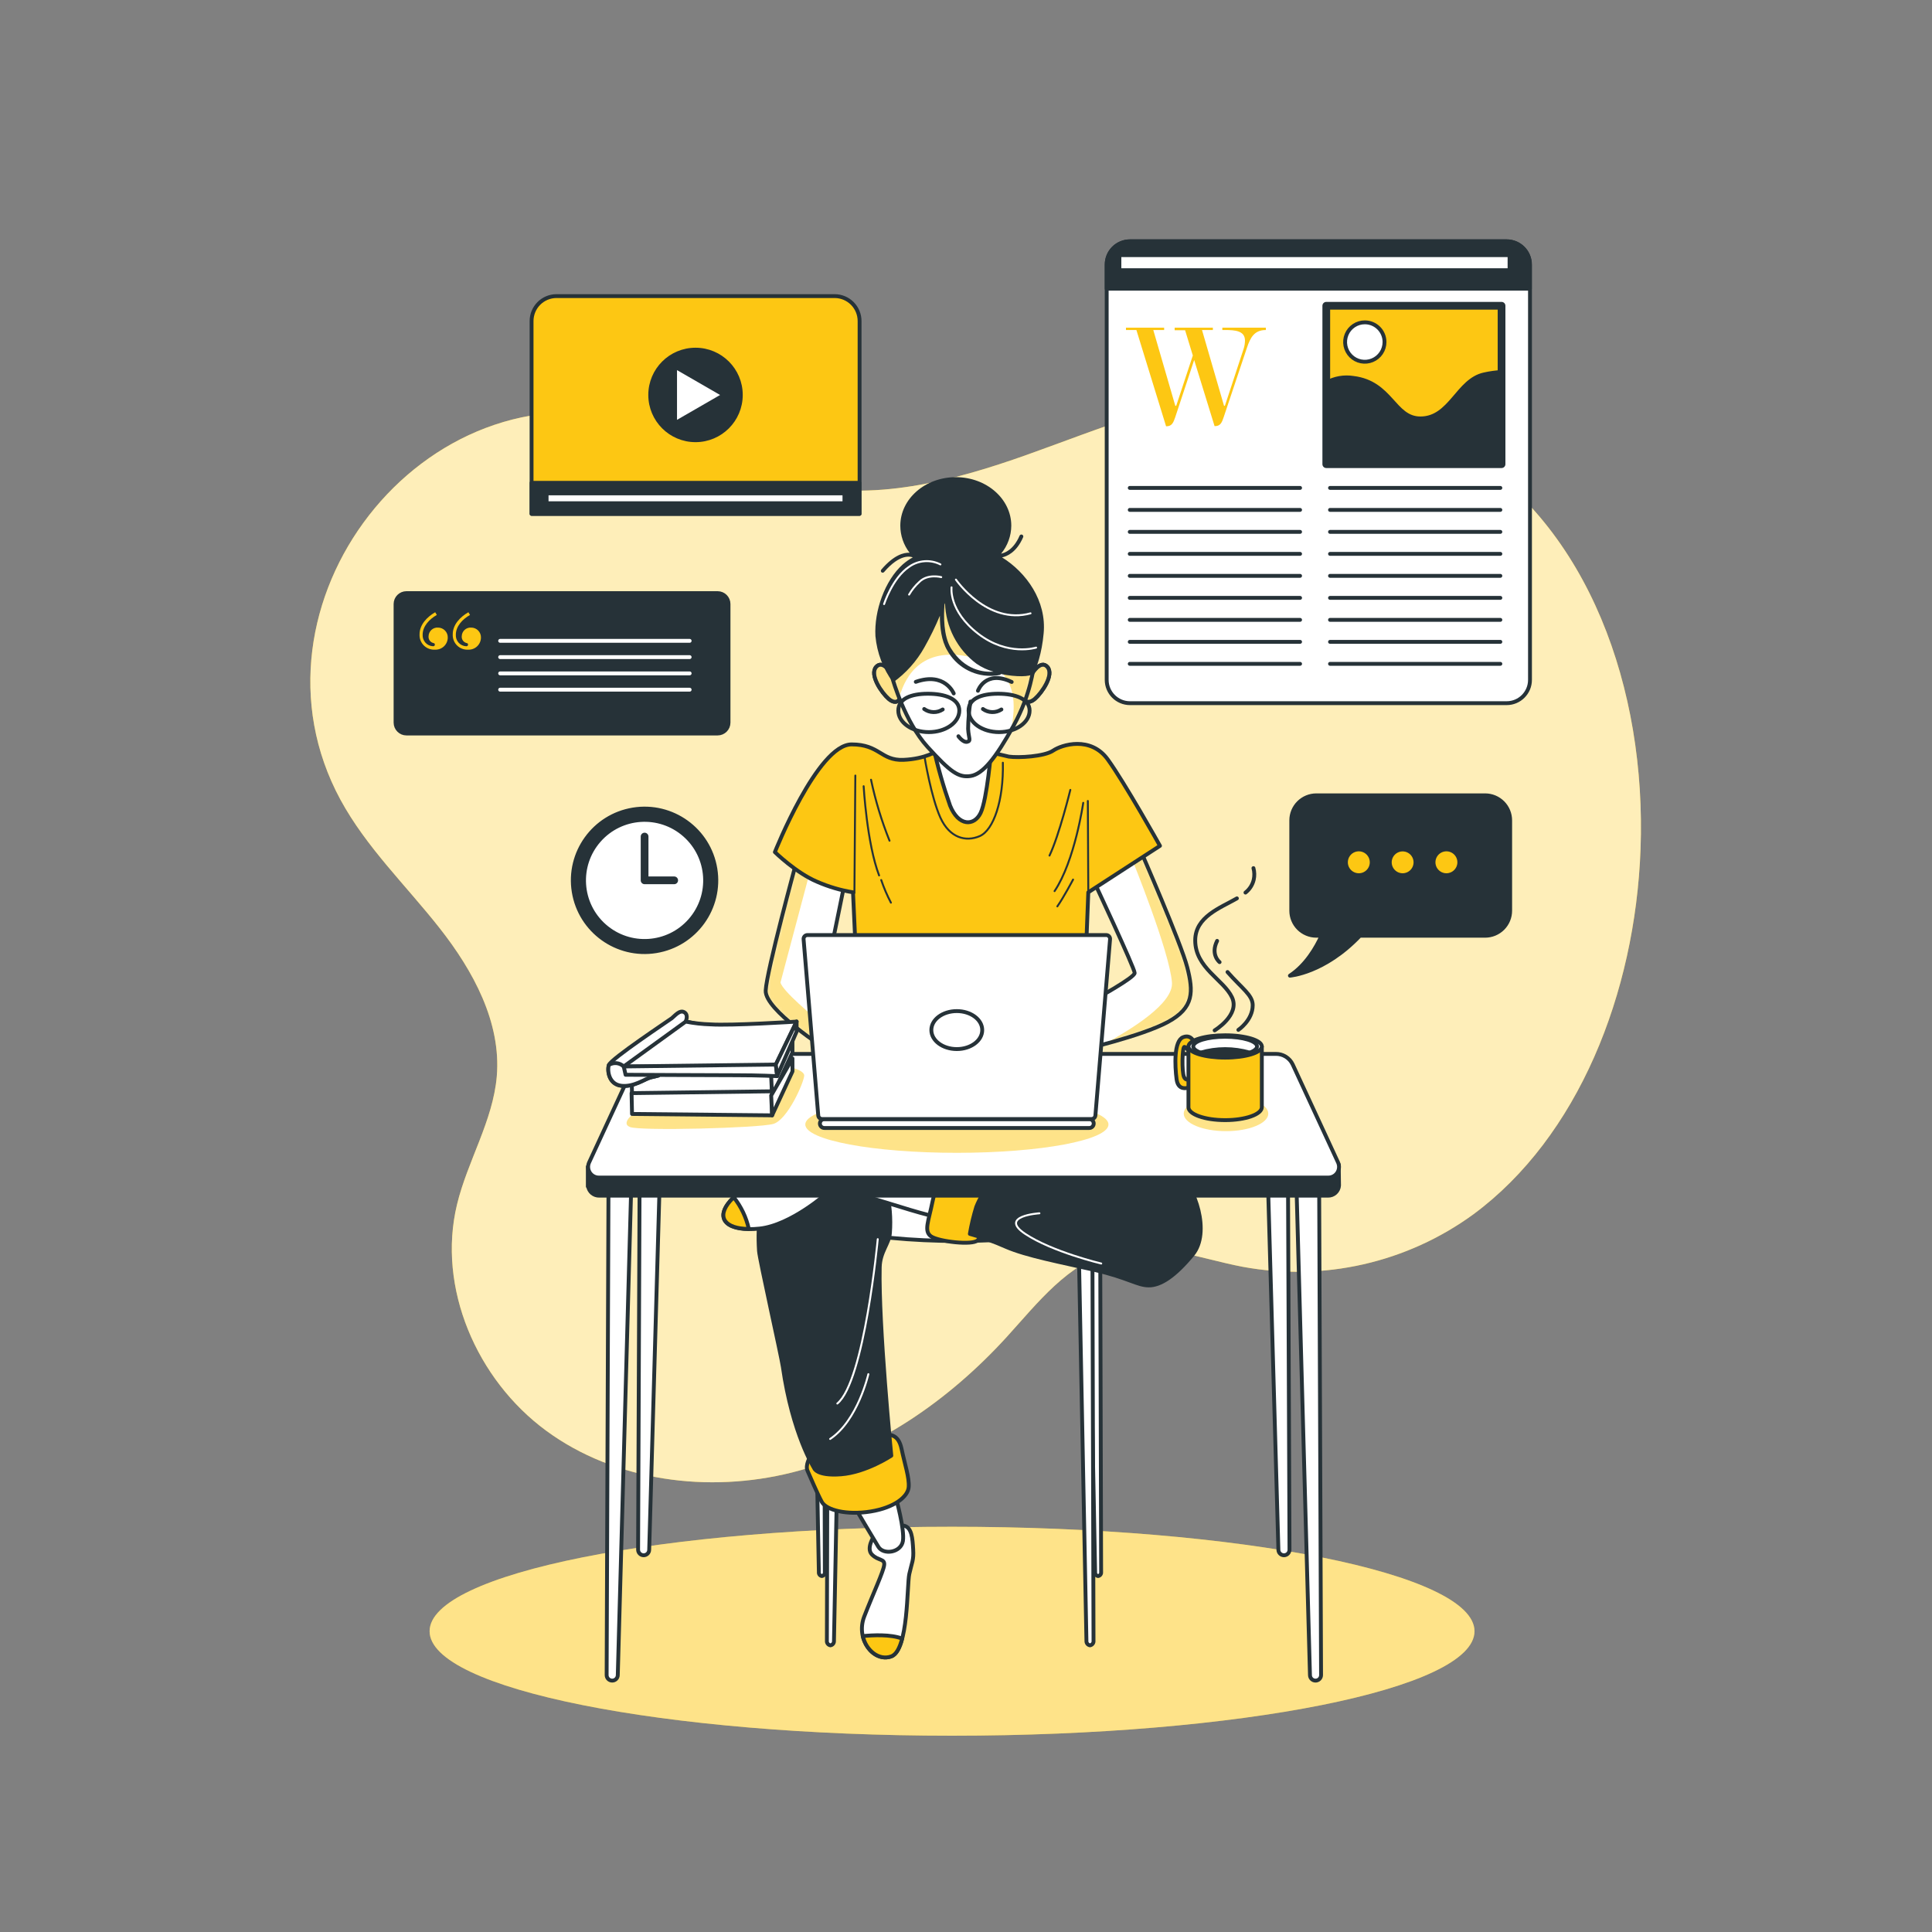 <svg width="500" height="500" viewBox="0 0 500 500" fill="none" xmlns="http://www.w3.org/2000/svg">
<rect x="0" y="0" width="500" height="500" fill="#808080" stroke="none"/>
<path d="M424.57 219.77C426.1 178.35 411.22 136.43 378.42 116.48C362.23 106.63 343.3 100.86 324.36 101.71C304.04 102.62 284.91 110.89 265.75 117.71C246.59 124.53 225.84 129.98 206.09 125.14C191.8 121.64 179.23 112.99 165.09 109.05C109.38 93.54 60.87 156.75 88.13 207C94.82 219.32 105.13 229.2 113.8 240.23C122.47 251.26 129.74 264.58 128.57 278.55C127.57 290.12 121.01 300.42 118.28 311.7C113.06 333.31 123.42 357.08 141.33 370.25C159.24 383.42 183.4 386.49 205 381.07C226.6 375.65 245.6 362.39 260.57 345.97C268.57 337.17 276.41 326.89 287.92 323.9C298.97 321.04 310.36 325.7 321.57 327.84C331.934 329.757 342.58 329.54 352.857 327.201C363.134 324.863 372.826 320.452 381.34 314.24C408.39 294.23 423.19 257.2 424.57 219.77Z" fill="#FDC713"/>
<path opacity="0.7" d="M424.57 219.77C426.1 178.35 411.22 136.43 378.42 116.48C362.23 106.63 343.3 100.86 324.36 101.71C304.04 102.62 284.91 110.89 265.75 117.71C246.59 124.53 225.84 129.98 206.09 125.14C191.8 121.64 179.23 112.99 165.09 109.05C109.38 93.54 60.87 156.75 88.13 207C94.82 219.32 105.13 229.2 113.8 240.23C122.47 251.26 129.74 264.58 128.57 278.55C127.57 290.12 121.01 300.42 118.28 311.7C113.06 333.31 123.42 357.08 141.33 370.25C159.24 383.42 183.4 386.49 205 381.07C226.6 375.65 245.6 362.39 260.57 345.97C268.57 337.17 276.41 326.89 287.92 323.9C298.97 321.04 310.36 325.7 321.57 327.84C331.934 329.757 342.58 329.54 352.857 327.201C363.134 324.863 372.826 320.452 381.34 314.24C408.39 294.23 423.19 257.2 424.57 219.77Z" fill="white"/>
<path d="M246.39 449.2C321.064 449.2 381.6 437.094 381.6 422.16C381.6 407.226 321.064 395.12 246.39 395.12C171.716 395.12 111.18 407.226 111.18 422.16C111.18 437.094 171.716 449.2 246.39 449.2Z" fill="#FDC713"/>
<path opacity="0.5" d="M246.39 449.2C321.064 449.2 381.6 437.094 381.6 422.16C381.6 407.226 321.064 395.12 246.39 395.12C171.716 395.12 111.18 407.226 111.18 422.16C111.18 437.094 171.716 449.2 246.39 449.2Z" fill="white"/>
<path d="M389.93 62.45H292.44C289.11 62.45 286.41 65.15 286.41 68.48V175.95C286.41 179.28 289.11 181.98 292.44 181.98H389.93C393.26 181.98 395.96 179.28 395.96 175.95V68.48C395.96 65.15 393.26 62.45 389.93 62.45Z" fill="white" stroke="#263238" stroke-linecap="round" stroke-linejoin="round"/>
<path d="M292.44 62.45H389.92C391.511 62.45 393.037 63.082 394.163 64.207C395.288 65.333 395.92 66.859 395.92 68.45V74.71H286.41V68.48C286.406 67.687 286.559 66.901 286.861 66.168C287.163 65.434 287.607 64.768 288.167 64.207C288.728 63.647 289.394 63.203 290.128 62.901C290.861 62.599 291.647 62.446 292.44 62.45Z" fill="#263238" stroke="#263238" stroke-linecap="round" stroke-linejoin="round"/>
<path d="M292.38 126.27H336.46" stroke="#263238" stroke-linecap="round" stroke-linejoin="round"/>
<path d="M292.38 131.96H336.46" stroke="#263238" stroke-linecap="round" stroke-linejoin="round"/>
<path d="M292.38 137.65H336.46" stroke="#263238" stroke-linecap="round" stroke-linejoin="round"/>
<path d="M292.38 143.34H336.46" stroke="#263238" stroke-linecap="round" stroke-linejoin="round"/>
<path d="M292.38 149.03H336.46" stroke="#263238" stroke-linecap="round" stroke-linejoin="round"/>
<path d="M292.38 154.73H336.46" stroke="#263238" stroke-linecap="round" stroke-linejoin="round"/>
<path d="M292.38 160.42H336.46" stroke="#263238" stroke-linecap="round" stroke-linejoin="round"/>
<path d="M292.38 166.11H336.46" stroke="#263238" stroke-linecap="round" stroke-linejoin="round"/>
<path d="M292.38 171.8H336.46" stroke="#263238" stroke-linecap="round" stroke-linejoin="round"/>
<path d="M344.21 126.27H388.29" stroke="#263238" stroke-linecap="round" stroke-linejoin="round"/>
<path d="M344.21 131.96H388.29" stroke="#263238" stroke-linecap="round" stroke-linejoin="round"/>
<path d="M344.21 137.65H388.29" stroke="#263238" stroke-linecap="round" stroke-linejoin="round"/>
<path d="M344.21 143.34H388.29" stroke="#263238" stroke-linecap="round" stroke-linejoin="round"/>
<path d="M344.21 149.03H388.29" stroke="#263238" stroke-linecap="round" stroke-linejoin="round"/>
<path d="M344.21 154.73H388.29" stroke="#263238" stroke-linecap="round" stroke-linejoin="round"/>
<path d="M344.21 160.42H388.29" stroke="#263238" stroke-linecap="round" stroke-linejoin="round"/>
<path d="M344.21 166.11H388.29" stroke="#263238" stroke-linecap="round" stroke-linejoin="round"/>
<path d="M344.21 171.8H388.29" stroke="#263238" stroke-linecap="round" stroke-linejoin="round"/>
<path d="M321.86 90.24C322.077 89.564 322.192 88.86 322.2 88.15C322.2 85.56 319.57 85.41 316.99 85.41H316.34V84.8H327.6V85.41C324.67 85.41 323.6 87.28 322.69 90.05L316.69 107.96C316.24 109.29 315.86 110.28 314.45 110.28H314.33L309.05 93.17L304.14 108C303.68 109.33 303.3 110.32 301.89 110.32H301.78L294.1 85.41H291.4V84.8H301.28V85.41H298.47L304.17 105.03H304.4L308.7 92L306.7 85.46H304V84.8H313.89V85.41H311.08L316.78 105.03H317L321.86 90.24Z" fill="#FDC713"/>
<path d="M388.6 79.13H343.24V120.13H388.6V79.13Z" fill="#FDC713" stroke="#263238" stroke-width="2" stroke-linecap="round" stroke-linejoin="round"/>
<path d="M388.6 96.27C387.079 96.357 385.567 96.567 384.08 96.9C377.19 98.4 375.39 108.29 367.6 108.29C360.7 108.29 360.11 99 350.22 97.8C347.814 97.421 345.35 97.858 343.22 99.04V120.13H388.6V96.27Z" fill="#263238" stroke="#263238" stroke-linecap="round" stroke-linejoin="round"/>
<path d="M358.31 88.51C358.312 89.52 358.014 90.507 357.455 91.347C356.895 92.187 356.099 92.843 355.166 93.23C354.234 93.617 353.208 93.719 352.217 93.522C351.227 93.326 350.318 92.84 349.604 92.126C348.89 91.412 348.404 90.503 348.207 89.513C348.011 88.522 348.113 87.496 348.5 86.564C348.887 85.631 349.543 84.835 350.383 84.275C351.223 83.716 352.21 83.418 353.22 83.42C354.57 83.42 355.865 83.956 356.819 84.911C357.774 85.865 358.31 87.16 358.31 88.51Z" fill="white" stroke="#263238" stroke-linecap="round" stroke-linejoin="round"/>
<path d="M390.67 66.04H289.7V69.93H390.67V66.04Z" fill="white" stroke="#263238" stroke-linecap="round" stroke-linejoin="round"/>
<path d="M384.37 205.83H340.66C338.941 205.83 337.293 206.513 336.078 207.728C334.863 208.943 334.18 210.591 334.18 212.31V235.69C334.18 237.409 334.863 239.057 336.078 240.272C337.293 241.487 338.941 242.17 340.66 242.17H342C340.64 245.17 338 249.77 333.83 252.5C333.83 252.5 342.7 251.88 351.94 242.17H384.35C386.069 242.17 387.717 241.487 388.932 240.272C390.147 239.057 390.83 237.409 390.83 235.69V212.31C390.83 210.595 390.15 208.95 388.939 207.735C387.728 206.52 386.085 205.835 384.37 205.83Z" fill="#263238" stroke="#263238" stroke-linecap="round" stroke-linejoin="round"/>
<path d="M355 223.17C355.002 222.509 354.807 221.861 354.441 221.311C354.075 220.76 353.553 220.33 352.943 220.076C352.332 219.822 351.66 219.755 351.011 219.884C350.362 220.012 349.766 220.331 349.298 220.798C348.831 221.266 348.512 221.862 348.384 222.511C348.255 223.16 348.322 223.832 348.576 224.443C348.83 225.054 349.26 225.575 349.811 225.941C350.361 226.308 351.009 226.502 351.67 226.5C352.552 226.497 353.398 226.146 354.022 225.522C354.646 224.898 354.997 224.052 355 223.17Z" fill="#FDC713" stroke="#263238" stroke-linecap="round" stroke-linejoin="round"/>
<path d="M366.33 223.17C366.33 222.511 366.135 221.868 365.769 221.32C365.403 220.772 364.883 220.346 364.274 220.094C363.666 219.842 362.996 219.776 362.35 219.904C361.704 220.033 361.111 220.35 360.645 220.815C360.18 221.281 359.862 221.874 359.734 222.52C359.605 223.166 359.671 223.836 359.923 224.444C360.175 225.053 360.602 225.573 361.15 225.939C361.698 226.305 362.341 226.5 363 226.5C363.882 226.497 364.728 226.146 365.352 225.522C365.976 224.898 366.327 224.052 366.33 223.17Z" fill="#FDC713" stroke="#263238" stroke-linecap="round" stroke-linejoin="round"/>
<path d="M377.67 223.17C377.672 222.509 377.478 221.862 377.112 221.312C376.746 220.761 376.225 220.332 375.615 220.077C375.005 219.823 374.333 219.755 373.685 219.883C373.036 220.011 372.44 220.328 371.972 220.795C371.504 221.261 371.185 221.857 371.055 222.505C370.925 223.153 370.991 223.825 371.243 224.436C371.496 225.047 371.924 225.569 372.473 225.936C373.023 226.304 373.669 226.5 374.33 226.5C375.213 226.497 376.06 226.146 376.685 225.522C377.311 224.899 377.665 224.053 377.67 223.17Z" fill="#FDC713" stroke="#263238" stroke-linecap="round" stroke-linejoin="round"/>
<path d="M144 76.63H216C217.713 76.63 219.356 77.311 220.568 78.522C221.779 79.734 222.46 81.377 222.46 83.09V133H137.57V83.09C137.57 81.382 138.246 79.743 139.451 78.533C140.656 77.322 142.292 76.638 144 76.63Z" fill="#FDC713" stroke="#263238" stroke-linecap="round" stroke-linejoin="round"/>
<path d="M222.42 124.95H137.57V132.97H222.42V124.95Z" fill="#263238" stroke="#263238" stroke-linecap="round" stroke-linejoin="round"/>
<path d="M218.54 127.69H141.46V130.23H218.54V127.69Z" fill="white" stroke="#263238" stroke-linecap="round" stroke-linejoin="round"/>
<path d="M180 113.93C186.473 113.93 191.72 108.683 191.72 102.21C191.72 95.737 186.473 90.49 180 90.49C173.527 90.49 168.28 95.737 168.28 102.21C168.28 108.683 173.527 113.93 180 113.93Z" fill="#263238" stroke="#263238" stroke-linecap="round" stroke-linejoin="round"/>
<path d="M174.71 94.92L187.36 102.22L174.71 109.52V94.92Z" fill="white" stroke="#263238" stroke-linecap="round" stroke-linejoin="round"/>
<path d="M185.72 153.5H105.19C103.633 153.5 102.37 154.763 102.37 156.32V187.01C102.37 188.567 103.633 189.83 105.19 189.83H185.72C187.277 189.83 188.54 188.567 188.54 187.01V156.32C188.54 154.763 187.277 153.5 185.72 153.5Z" fill="#263238" stroke="#263238" stroke-linecap="round" stroke-linejoin="round"/>
<path d="M112.63 158.45L113.05 159.15C111.15 160.21 109.38 162.07 109.38 164.25C109.356 164.624 109.406 165 109.529 165.355C109.652 165.709 109.844 166.036 110.094 166.315C110.345 166.595 110.649 166.821 110.988 166.982C111.327 167.142 111.695 167.233 112.07 167.25C112.35 167.25 112.54 167.11 112.54 166.83C112.54 166.55 112.4 166.46 112.12 166.41C111.742 166.308 111.413 166.075 111.192 165.752C110.97 165.43 110.87 165.039 110.91 164.65C110.917 164.339 110.988 164.034 111.117 163.751C111.246 163.469 111.431 163.216 111.661 163.007C111.891 162.798 112.162 162.639 112.455 162.538C112.749 162.437 113.06 162.397 113.37 162.42C113.707 162.421 114.04 162.49 114.35 162.622C114.66 162.754 114.94 162.947 115.174 163.19C115.408 163.432 115.591 163.719 115.713 164.033C115.834 164.348 115.891 164.683 115.88 165.02C115.875 165.443 115.785 165.861 115.615 166.249C115.445 166.636 115.199 166.986 114.891 167.276C114.583 167.566 114.219 167.791 113.822 167.938C113.425 168.085 113.003 168.15 112.58 168.13C112.054 168.164 111.528 168.087 111.034 167.905C110.539 167.722 110.089 167.438 109.712 167.07C109.335 166.702 109.039 166.259 108.844 165.77C108.649 165.281 108.559 164.756 108.58 164.23C108.55 161.7 110.5 159.66 112.63 158.45ZM121.22 158.45L121.64 159.15C119.73 160.21 117.97 162.07 117.97 164.25C117.944 164.625 117.994 165.001 118.116 165.356C118.238 165.711 118.43 166.038 118.681 166.318C118.932 166.598 119.236 166.824 119.576 166.984C119.916 167.145 120.285 167.235 120.66 167.25C120.94 167.25 121.13 167.11 121.13 166.83C121.13 166.55 120.99 166.46 120.71 166.41C120.332 166.308 120.003 166.075 119.782 165.752C119.56 165.43 119.46 165.039 119.5 164.65C119.506 164.339 119.575 164.033 119.704 163.749C119.833 163.466 120.018 163.212 120.248 163.004C120.479 162.795 120.749 162.635 121.044 162.535C121.338 162.434 121.65 162.395 121.96 162.42C122.297 162.421 122.63 162.49 122.94 162.622C123.25 162.754 123.53 162.947 123.764 163.19C123.998 163.432 124.181 163.719 124.303 164.033C124.424 164.348 124.481 164.683 124.47 165.02C124.464 165.443 124.373 165.86 124.202 166.247C124.032 166.634 123.785 166.983 123.478 167.273C123.17 167.563 122.807 167.788 122.411 167.935C122.014 168.083 121.592 168.149 121.17 168.13C120.645 168.162 120.119 168.085 119.625 167.901C119.132 167.718 118.682 167.434 118.306 167.066C117.929 166.699 117.633 166.257 117.438 165.768C117.242 165.28 117.151 164.756 117.17 164.23C117.13 161.7 119.08 159.66 121.22 158.45Z" fill="#FDC713"/>
<path d="M129.44 165.85H178.48" stroke="white" stroke-linecap="round" stroke-linejoin="round"/>
<path d="M129.44 170.06H178.48" stroke="white" stroke-linecap="round" stroke-linejoin="round"/>
<path d="M129.44 174.27H178.48" stroke="white" stroke-linecap="round" stroke-linejoin="round"/>
<path d="M129.44 178.49H178.48" stroke="white" stroke-linecap="round" stroke-linejoin="round"/>
<path d="M169.803 246.16C179.925 244.507 186.791 234.963 185.139 224.841C183.487 214.719 173.942 207.852 163.82 209.505C153.698 211.157 146.832 220.701 148.484 230.823C150.136 240.945 159.681 247.812 169.803 246.16Z" fill="#263238" stroke="#263238" stroke-linecap="round" stroke-linejoin="round"/>
<path d="M178.59 238.193C184.301 231.691 183.659 221.79 177.157 216.079C170.654 210.368 160.753 211.01 155.042 217.513C149.332 224.016 149.974 233.917 156.476 239.627C162.979 245.338 172.88 244.696 178.59 238.193Z" fill="white" stroke="#263238" stroke-linecap="round" stroke-linejoin="round"/>
<path d="M166.82 216.5V227.83H174.48" stroke="#263238" stroke-width="2" stroke-linecap="round" stroke-linejoin="round"/>
<path d="M283 227.87C283 227.87 293.65 250.6 293.65 251.8C293.65 253 284.2 258.14 282.4 259.22C281.004 260.015 279.565 260.733 278.09 261.37L279.17 271.9C279.17 271.9 295.44 268.19 302.26 264.48C309.08 260.77 308.84 256.58 307.26 250.36C305.68 244.14 295.17 220.1 295.17 220.1L283 227.87Z" fill="white"/>
<mask id="mask0_239_1873" style="mask-type:luminance" maskUnits="userSpaceOnUse" x="278" y="220" width="31" height="52">
<path d="M283 227.87C283 227.87 293.65 250.6 293.65 251.8C293.65 253 284.2 258.14 282.4 259.22C281.004 260.015 279.565 260.733 278.09 261.37L279.17 271.9C279.17 271.9 295.44 268.19 302.26 264.48C309.08 260.77 308.84 256.58 307.26 250.36C305.68 244.14 295.17 220.1 295.17 220.1L283 227.87Z" fill="white"/>
</mask>
<g mask="url(#mask0_239_1873)">
<g style="mix-blend-mode:multiply" opacity="0.5">
<path d="M302.23 264.48C309.05 260.77 308.81 256.58 307.23 250.36C305.65 244.14 295.14 220.1 295.14 220.1L293.44 221.18L292.9 222.18C292.9 222.18 302.71 246.26 303.3 254.28C303.7 259.67 292.85 266.39 285.68 270.23C291 268.82 298.24 266.65 302.23 264.48Z" fill="#FDC713"/>
</g>
</g>
<path d="M283 227.87C283 227.87 293.65 250.6 293.65 251.8C293.65 253 284.2 258.14 282.4 259.22C281.004 260.015 279.565 260.733 278.09 261.37L279.17 271.9C279.17 271.9 295.44 268.19 302.26 264.48C309.08 260.77 308.84 256.58 307.26 250.36C305.68 244.14 295.17 220.1 295.17 220.1L283 227.87Z" stroke="#263238" stroke-linecap="round" stroke-linejoin="round"/>
<path d="M206.16 222.85C206.16 222.85 198.39 251.32 198.16 256.35C197.93 261.38 213.59 271.3 214.16 271.9C214.73 272.5 213.27 254.6 213.27 254.6L218.58 228.6L206.16 222.85Z" fill="white"/>
<mask id="mask1_239_1873" style="mask-type:luminance" maskUnits="userSpaceOnUse" x="198" y="222" width="21" height="50">
<path d="M206.16 222.85C206.16 222.85 198.39 251.32 198.16 256.35C197.93 261.38 213.59 271.3 214.16 271.9C214.73 272.5 213.27 254.6 213.27 254.6L218.58 228.6L206.16 222.85Z" fill="white"/>
</mask>
<g mask="url(#mask1_239_1873)">
<g style="mix-blend-mode:multiply" opacity="0.5">
<path d="M209.72 225.18L209.55 224.41L206.16 222.85C206.16 222.85 198.39 251.32 198.16 256.35C197.93 261.38 213.59 271.3 214.16 271.9C214.39 272.14 214.3 269.46 214.11 266.15C209.45 262.2 202.76 256.64 201.98 254.3" fill="#FDC713"/>
</g>
</g>
<path d="M206.16 222.85C206.16 222.85 198.39 251.32 198.16 256.35C197.93 261.38 213.59 271.3 214.16 271.9C214.73 272.5 213.27 254.6 213.27 254.6L218.58 228.6L206.16 222.85Z" stroke="#263238" stroke-linecap="round" stroke-linejoin="round"/>
<path d="M242.65 194.25C242.65 194.25 239.65 196.41 233.8 196.65C227.95 196.89 227.67 192.65 220.4 192.65C211.59 192.65 200.54 220.52 200.54 220.52C200.54 220.52 206.04 225.91 211.43 228.18C214.412 229.486 217.547 230.41 220.76 230.93L221.6 249.24H280.94L281.65 230.93L300.2 218.9C300.2 218.9 291.1 202.63 286.68 196.53C282.26 190.43 274.83 192.7 272.56 194.25C270.29 195.8 263.56 196.17 261.08 195.81C257.845 195.094 254.647 194.216 251.5 193.18C251.5 193.18 247.68 190 242.65 194.25Z" fill="#FDC713" stroke="#263238" stroke-linecap="round" stroke-linejoin="round"/>
<path d="M221.36 200.71L221.12 231.1" stroke="#263238" stroke-width="0.5" stroke-linecap="round" stroke-linejoin="round"/>
<path d="M223.51 203.47C223.51 203.47 224.35 218.3 227.51 226.56" stroke="#263238" stroke-width="0.5" stroke-linecap="round" stroke-linejoin="round"/>
<path d="M228.06 227.75C228.743 229.766 229.582 231.725 230.57 233.61" stroke="#263238" stroke-width="0.5" stroke-linecap="round" stroke-linejoin="round"/>
<path d="M225.42 201.79C226.555 207.182 228.158 212.466 230.21 217.58" stroke="#263238" stroke-width="0.5" stroke-linecap="round" stroke-linejoin="round"/>
<path d="M277 204.42C277 204.42 274.13 216.15 271.61 221.42" stroke="#263238" stroke-width="0.5" stroke-linecap="round" stroke-linejoin="round"/>
<path d="M281.65 230.98L281.53 207.29" stroke="#263238" stroke-width="0.5" stroke-linecap="round" stroke-linejoin="round"/>
<path d="M280.34 207.77C280.34 207.77 278.18 222.77 272.92 230.62" stroke="#263238" stroke-width="0.5" stroke-linecap="round" stroke-linejoin="round"/>
<path d="M277.71 227.63C277.71 227.63 275.31 232.18 273.64 234.57" stroke="#263238" stroke-width="0.5" stroke-linecap="round" stroke-linejoin="round"/>
<path d="M239.3 196.05C239.3 196.05 240.98 206.34 243.37 211.6C245.76 216.86 249.95 217.94 253.54 216.39C257.13 214.84 259.76 207.17 259.54 197.39" stroke="#263238" stroke-width="0.5" stroke-linecap="round" stroke-linejoin="round"/>
<path d="M230.81 174.51C230.81 174.51 228.53 170.57 226.74 172.6C224.95 174.63 228.18 179.3 229.97 180.85C231.76 182.4 233.08 181.45 232.97 179.78C232.86 178.11 230.81 174.51 230.81 174.51Z" fill="#FDC713" stroke="#263238" stroke-linecap="round" stroke-linejoin="round"/>
<path opacity="0.5" d="M230.81 174.51C230.81 174.51 228.53 170.57 226.74 172.6C224.95 174.63 228.18 179.3 229.97 180.85C231.76 182.4 233.08 181.45 232.97 179.78C232.86 178.11 230.81 174.51 230.81 174.51Z" fill="white"/>
<path d="M230.81 174.51C230.81 174.51 228.53 170.57 226.74 172.6C224.95 174.63 228.18 179.3 229.97 180.85C231.76 182.4 233.08 181.45 232.97 179.78C232.86 178.11 230.81 174.51 230.81 174.51Z" stroke="#263238" stroke-linecap="round" stroke-linejoin="round"/>
<path d="M267 174.51C267 174.51 269.27 170.57 271.07 172.6C272.87 174.63 269.63 179.3 267.84 180.85C266.05 182.4 264.72 181.45 264.84 179.78C264.96 178.11 267 174.51 267 174.51Z" fill="#FDC713" stroke="#263238" stroke-linecap="round" stroke-linejoin="round"/>
<path opacity="0.5" d="M267 174.51C267 174.51 269.27 170.57 271.07 172.6C272.87 174.63 269.63 179.3 267.84 180.85C266.05 182.4 264.72 181.45 264.84 179.78C264.96 178.11 267 174.51 267 174.51Z" fill="white"/>
<path d="M267 174.51C267 174.51 269.27 170.57 271.07 172.6C272.87 174.63 269.63 179.3 267.84 180.85C266.05 182.4 264.72 181.45 264.84 179.78C264.96 178.11 267 174.51 267 174.51Z" stroke="#263238" stroke-linecap="round" stroke-linejoin="round"/>
<path d="M241.57 193.42C242.7 198.526 244.139 203.559 245.88 208.49C248.04 213.87 252.1 213.87 253.78 210.4C255.46 206.93 256.53 194 256.53 194C256.53 194 245.28 195.57 241.57 193.42Z" fill="white" stroke="#263238" stroke-linecap="round" stroke-linejoin="round"/>
<path d="M231.05 175.83C231.05 175.83 234.16 186.83 240.05 193.3C245.94 199.77 248.05 201.3 251.18 200.83C254.31 200.36 257.64 196.29 262.3 187.83C266.96 179.37 267.3 172.88 267.69 172.28C268.08 171.68 266.69 159.72 260.03 154.57C253.37 149.42 245.91 147.16 239.45 152.78C232.99 158.4 228.89 167.57 231.05 175.83Z" fill="white"/>
<mask id="mask2_239_1873" style="mask-type:luminance" maskUnits="userSpaceOnUse" x="230" y="149" width="38" height="52">
<path d="M231.05 175.83C231.05 175.83 234.16 186.83 240.05 193.3C245.94 199.77 248.05 201.3 251.18 200.83C254.31 200.36 257.64 196.29 262.3 187.83C266.96 179.37 267.3 172.88 267.69 172.28C268.08 171.68 266.69 159.72 260.03 154.57C253.37 149.42 245.91 147.16 239.45 152.78C232.99 158.4 228.89 167.57 231.05 175.83Z" fill="white"/>
</mask>
<g mask="url(#mask2_239_1873)">
<g style="mix-blend-mode:multiply" opacity="0.5">
<path d="M260 154.53C253.3 149.39 245.88 147.12 239.42 152.74C232.96 158.36 228.89 167.57 231.05 175.83C231.05 175.83 231.64 177.95 232.81 180.83C232.807 180.461 232.857 180.094 232.96 179.74C234.39 175.21 238.61 166.44 252.81 170.46C264.09 173.64 262.71 183.56 261.66 188.85L262.27 187.75C266.94 179.26 267.27 172.8 267.66 172.2C268.05 171.6 266.7 159.68 260 154.53Z" fill="#FDC713"/>
</g>
</g>
<path d="M231.05 175.83C231.05 175.83 234.16 186.83 240.05 193.3C245.94 199.77 248.05 201.3 251.18 200.83C254.31 200.36 257.64 196.29 262.3 187.83C266.96 179.37 267.3 172.88 267.69 172.28C268.08 171.68 266.69 159.72 260.03 154.57C253.37 149.42 245.91 147.16 239.45 152.78C232.99 158.4 228.89 167.57 231.05 175.83Z" stroke="#263238" stroke-linecap="round" stroke-linejoin="round"/>
<path d="M251.15 181.57C250.779 183.906 250.579 186.265 250.55 188.63C250.67 191.02 251.39 191.74 250.31 191.98C249.23 192.22 248.04 190.54 248.04 190.54" stroke="#263238" stroke-linecap="round" stroke-linejoin="round"/>
<path d="M239.18 183.49C239.873 183.991 240.702 184.27 241.556 184.291C242.411 184.313 243.253 184.075 243.97 183.61" stroke="#263238" stroke-linecap="round" stroke-linejoin="round"/>
<path d="M254.38 183.49C255.072 183.99 255.898 184.269 256.751 184.29C257.604 184.312 258.444 184.074 259.16 183.61" stroke="#263238" stroke-linecap="round" stroke-linejoin="round"/>
<path d="M246.82 179.46C246.82 179.46 244.54 173.83 237.01 176.46" stroke="#263238" stroke-linecap="round" stroke-linejoin="round"/>
<path d="M253.09 178.77C253.09 178.77 255 173.26 261.82 176.49" stroke="#263238" stroke-linecap="round" stroke-linejoin="round"/>
<path d="M248.27 183.9C248.27 186.98 244.74 189.47 240.38 189.47C236.02 189.47 232.48 186.98 232.48 183.9C232.48 180.82 235.78 179.54 240.14 179.54C244.5 179.54 248.27 180.83 248.27 183.9Z" stroke="#263238" stroke-linecap="round" stroke-linejoin="round"/>
<path d="M266.46 183.9C266.46 186.98 262.92 189.47 258.56 189.47C254.2 189.47 250.67 186.98 250.67 183.9C250.67 180.82 253.96 179.54 258.32 179.54C262.68 179.54 266.46 180.83 266.46 183.9Z" stroke="#263238" stroke-linecap="round" stroke-linejoin="round"/>
<path d="M165.63 279.83L165.14 401.06C165.14 401.442 165.292 401.808 165.562 402.078C165.832 402.348 166.198 402.5 166.58 402.5C166.952 402.5 167.31 402.355 167.577 402.095C167.844 401.836 168 401.482 168.01 401.11L171.47 280L165.63 279.83Z" fill="white" stroke="#263238" stroke-linecap="round" stroke-linejoin="round"/>
<path d="M157.47 308.17L157 433.5C156.999 433.69 157.035 433.877 157.107 434.053C157.179 434.228 157.285 434.387 157.419 434.521C157.553 434.655 157.712 434.761 157.887 434.833C158.063 434.905 158.251 434.941 158.44 434.94C158.812 434.94 159.169 434.797 159.438 434.54C159.706 434.282 159.865 433.931 159.88 433.56L163.33 308.33L157.47 308.17Z" fill="white" stroke="#263238" stroke-linecap="round" stroke-linejoin="round"/>
<path d="M333.23 279.83L333.72 401.06C333.721 401.249 333.685 401.436 333.614 401.61C333.543 401.785 333.438 401.944 333.305 402.078C333.172 402.211 333.014 402.318 332.84 402.39C332.665 402.463 332.479 402.5 332.29 402.5C331.917 402.5 331.558 402.355 331.289 402.096C331.02 401.837 330.863 401.483 330.85 401.11L327.4 280L333.23 279.83Z" fill="white" stroke="#263238" stroke-linecap="round" stroke-linejoin="round"/>
<path d="M341.4 308.17L341.89 433.5C341.891 433.69 341.855 433.877 341.783 434.053C341.711 434.228 341.605 434.387 341.471 434.521C341.337 434.655 341.178 434.761 341.003 434.833C340.827 434.905 340.64 434.941 340.45 434.94C340.079 434.94 339.723 434.796 339.456 434.539C339.189 434.282 339.033 433.931 339.02 433.56L335.56 308.33L341.4 308.17Z" fill="white" stroke="#263238" stroke-linecap="round" stroke-linejoin="round"/>
<path d="M214.29 313.38L214 424.62C213.968 424.898 214.045 425.177 214.215 425.398C214.385 425.62 214.634 425.768 214.91 425.81C215.18 425.773 215.425 425.634 215.596 425.422C215.767 425.21 215.85 424.941 215.83 424.67L218 313.51L214.29 313.38Z" fill="white" stroke="#263238" stroke-linecap="round" stroke-linejoin="round"/>
<path d="M284.7 309.8L284.97 406.88C284.993 407.115 284.925 407.35 284.78 407.536C284.635 407.722 284.424 407.845 284.19 407.88C283.957 407.845 283.747 407.722 283.604 407.535C283.46 407.349 283.394 407.114 283.42 406.88L281.57 309.88L284.7 309.8Z" fill="white" stroke="#263238" stroke-linecap="round" stroke-linejoin="round"/>
<path d="M213.2 309.8L213.47 406.88C213.493 407.115 213.425 407.35 213.28 407.536C213.135 407.722 212.924 407.845 212.69 407.88C212.457 407.845 212.247 407.722 212.104 407.535C211.96 407.349 211.894 407.114 211.92 406.88L210.07 309.88L213.2 309.8Z" fill="white" stroke="#263238" stroke-linecap="round" stroke-linejoin="round"/>
<path d="M282.69 313.38L283 424.62C283.032 424.898 282.955 425.177 282.785 425.398C282.615 425.62 282.366 425.768 282.09 425.81C281.821 425.77 281.578 425.631 281.407 425.42C281.237 425.209 281.152 424.941 281.17 424.67L279 313.51L282.69 313.38Z" fill="white" stroke="#263238" stroke-linecap="round" stroke-linejoin="round"/>
<path d="M248 321.17C272.577 321.17 292.5 316.617 292.5 311C292.5 305.383 272.577 300.83 248 300.83C223.423 300.83 203.5 305.383 203.5 311C203.5 316.617 223.423 321.17 248 321.17Z" fill="white" stroke="#263238" stroke-linecap="round" stroke-linejoin="round"/>
<path d="M226.33 397.33C226.33 397.33 224 400.67 225.67 402.33C227.34 403.99 229 403.33 228.83 405C228.66 406.67 226 412.33 223.67 418.33C221.34 424.33 226.17 430.33 230.67 428.67C235.17 427.01 234.67 410.33 235.33 407.33C235.99 404.33 236.5 403.83 236.33 401C236.16 398.17 236 395.17 233.83 394.83C231.66 394.49 227.33 396.17 226.33 397.33Z" fill="white" stroke="#263238" stroke-linecap="round" stroke-linejoin="round"/>
<path d="M233.48 424.07C230.48 422.93 225.88 423.16 223.29 423.42C224.16 427.19 227.49 429.84 230.67 428.67C232 428.18 232.87 426.4 233.48 424.07Z" fill="#FDC713" stroke="#263238" stroke-linecap="round" stroke-linejoin="round"/>
<path d="M221.17 390C221.17 390 226 398.17 227.33 400.33C228.66 402.49 233.17 401.83 233.67 398.83C234.17 395.83 231.83 387.5 231.83 387.5L221.83 390H221.17Z" fill="white" stroke="#263238" stroke-linecap="round" stroke-linejoin="round"/>
<path d="M209.67 377C209.67 377 208.33 379.17 209 380.67C209.67 382.17 211.5 386.5 212.67 388.67C213.84 390.84 219.17 392.17 225.33 391.17C231.49 390.17 235 387.33 235.17 384.83C235.34 382.33 234.17 379 233.33 375C232.49 371 230.33 371.17 227.33 371.17C224.33 371.17 212.17 374.67 209.67 377Z" fill="#FDC713" stroke="#263238" stroke-linecap="round" stroke-linejoin="round"/>
<path d="M227.67 328C227.76 323.9 230.13 321.88 230.31 319.07C230.592 315.355 230.285 311.619 229.4 308L224.84 301.77C211.72 301.94 202.32 302.16 202.17 302.21C201.67 302.37 201.33 305.21 201 307.54C201 307.54 195.43 308.25 196.43 323.75C196.57 325.91 202.19 350.9 202.6 353.75C205.1 371.16 210.67 379.88 210.67 379.88C210.67 379.88 211.17 382.05 217.67 381.55C224.17 381.05 230.67 376.72 230.67 376.72C230.67 376.72 227.33 342.83 227.67 328Z" fill="#263238" stroke="#263238" stroke-linecap="round" stroke-linejoin="round"/>
<path d="M200.1 305C200.1 305 193.21 306 188.99 310.82C184.77 315.64 188.35 318.82 196.55 317.96C204.75 317.1 214.21 308.71 214.61 308.26C215.01 307.81 206.06 302.11 200.1 305Z" fill="white" stroke="#263238" stroke-linecap="round" stroke-linejoin="round"/>
<path d="M212.33 308C216.72 308.226 221.075 308.896 225.33 310C231 311.67 241 315 243.33 315C245.66 315 245 306.33 245 304.67C245 303.01 215 302 211.33 302C207.66 302 212.33 308 212.33 308Z" fill="white" stroke="#263238" stroke-linecap="round" stroke-linejoin="round"/>
<path d="M245 304.67C245 304.67 242.33 306 241.33 311C240.33 316 239 318.67 241 320C243 321.33 251.67 322.33 253 321C254.33 319.67 258 313 258.67 308.67C259.34 304.34 245 304.67 245 304.67Z" fill="#FDC713" stroke="#263238" stroke-linecap="round" stroke-linejoin="round"/>
<path d="M256.33 306.33C254.78 308.109 253.542 310.138 252.67 312.33C251.963 314.625 251.405 316.963 251 319.33C254.19 320.205 257.309 321.321 260.33 322.67C265.67 325 274.67 326.67 283.33 328.67C291.99 330.67 294.33 332.67 297.33 332.67C300.33 332.67 304 330.33 308.67 324.67C313.34 319.01 309.33 307 304.67 303.33C300.01 299.66 275 296.67 271.67 297.67C268.34 298.67 256.33 306.33 256.33 306.33Z" fill="#263238" stroke="#263238" stroke-linecap="round" stroke-linejoin="round"/>
<path d="M193.79 318.05C193.131 315.058 191.797 312.257 189.89 309.86C189.58 310.15 189.28 310.45 188.99 310.78C185.28 315 187.6 318 193.79 318.05Z" fill="#FDC713" stroke="#263238" stroke-linecap="round" stroke-linejoin="round"/>
<path d="M227.16 320.69C227.16 320.69 223.72 357.5 216.7 363.23" stroke="white" stroke-width="0.5" stroke-linecap="round" stroke-linejoin="round"/>
<path d="M224.73 355.63C224.73 355.63 222 367.63 214.84 372.4" stroke="white" stroke-width="0.5" stroke-linecap="round" stroke-linejoin="round"/>
<path d="M269 314C269 314 258.33 314.67 265.33 319.33C272.33 323.99 285 327 285 327" stroke="white" stroke-width="0.5" stroke-linecap="round" stroke-linejoin="round"/>
<path d="M346.46 301.39L342.86 298.15L334.54 280.15C334.145 279.331 333.526 278.641 332.754 278.162C331.982 277.682 331.089 277.431 330.18 277.44H168.58C167.669 277.43 166.775 277.679 166.001 278.159C165.227 278.639 164.605 279.33 164.21 280.15L153.84 302.57L152.13 301.94V307.07L152.21 307.01C152.312 307.694 152.659 308.318 153.187 308.766C153.715 309.213 154.388 309.452 155.08 309.44H343.67C344.399 309.457 345.105 309.19 345.641 308.695C346.176 308.201 346.499 307.518 346.54 306.79L346.46 301.39Z" fill="#263238" stroke="#263238" stroke-linecap="round" stroke-linejoin="round"/>
<path d="M343.67 304.75H155.08C154.613 304.769 154.149 304.668 153.731 304.458C153.314 304.249 152.956 303.936 152.692 303.55C152.428 303.164 152.267 302.718 152.223 302.253C152.179 301.787 152.253 301.319 152.44 300.89L164.21 275.46C164.603 274.638 165.224 273.946 165.999 273.466C166.773 272.985 167.669 272.737 168.58 272.75H330.18C331.089 272.739 331.983 272.988 332.756 273.468C333.528 273.949 334.147 274.64 334.54 275.46L346.31 300.89C346.497 301.319 346.571 301.787 346.527 302.253C346.483 302.718 346.322 303.164 346.058 303.55C345.794 303.936 345.436 304.249 345.019 304.458C344.601 304.668 344.137 304.769 343.67 304.75Z" fill="white" stroke="#263238" stroke-linecap="round" stroke-linejoin="round"/>
<g style="mix-blend-mode:multiply" opacity="0.5">
<path d="M164.63 287.67C164.63 287.67 160.36 290.6 163.03 291.67C165.7 292.74 196.39 291.94 200.13 290.87C203.87 289.8 208.13 279.93 208.13 278.33C208.13 276.73 202.75 275.58 200.77 275.49C198.79 275.4 172.63 276.99 172.63 276.99L164.63 287.67Z" fill="#FDC713"/>
</g>
<g style="mix-blend-mode:multiply" opacity="0.5">
<path d="M317.29 292.74C323.332 292.74 328.23 290.707 328.23 288.2C328.23 285.693 323.332 283.66 317.29 283.66C311.248 283.66 306.35 285.693 306.35 288.2C306.35 290.707 311.248 292.74 317.29 292.74Z" fill="#FDC713"/>
</g>
<g style="mix-blend-mode:multiply" opacity="0.5">
<path d="M247.64 298.35C269.306 298.35 286.87 295.064 286.87 291.01C286.87 286.956 269.306 283.67 247.64 283.67C225.974 283.67 208.41 286.956 208.41 291.01C208.41 295.064 225.974 298.35 247.64 298.35Z" fill="#FDC713"/>
</g>
<path d="M309.29 270.34C309.29 270.34 308.57 267.47 306.18 268.43C303.79 269.39 304.03 275.73 304.5 279.32C304.97 282.91 308.21 281.23 308.21 281.23V279.08C308.21 279.08 307.02 280.03 306.42 278.72C305.82 277.41 305.94 270.82 306.54 270.94C307.14 271.06 308.33 273.09 308.33 273.09C308.33 273.09 308.69 272.86 309.29 270.34Z" fill="#FDC713" stroke="#263238" stroke-linecap="round" stroke-linejoin="round"/>
<path d="M307.57 270.82V286.54C307.57 288.39 311.82 289.89 317.07 289.89C322.32 289.89 326.56 288.39 326.56 286.54V270.82H307.57Z" fill="#FDC713" stroke="#263238" stroke-linecap="round" stroke-linejoin="round"/>
<path d="M326.56 270.82C326.56 272.42 322.31 273.71 317.07 273.71C311.83 273.71 307.57 272.42 307.57 270.82C307.57 269.22 311.82 267.93 317.07 267.93C322.32 267.93 326.56 269.23 326.56 270.82Z" fill="white" stroke="#263238" stroke-linecap="round" stroke-linejoin="round"/>
<path d="M325.32 270.82C325.32 272.21 321.62 273.33 317.07 273.33C312.52 273.33 308.81 272.21 308.81 270.82C308.81 269.43 312.51 268.31 317.07 268.31C321.63 268.31 325.32 269.43 325.32 270.82Z" fill="white" stroke="#263238" stroke-linecap="round" stroke-linejoin="round"/>
<path d="M310.7 272.42C314.857 273.633 319.273 273.633 323.43 272.42C319.273 271.207 314.857 271.207 310.7 272.42Z" fill="#263238" stroke="#263238" stroke-linecap="round" stroke-linejoin="round"/>
<path d="M163.45 278L163.57 283.38L199.82 283.74V277.52L163.45 278Z" fill="white" stroke="#263238" stroke-linecap="round" stroke-linejoin="round"/>
<path d="M199.82 283.74L205.09 272.38V269.03L199.58 278.6L199.82 283.74Z" fill="white" stroke="#263238" stroke-linecap="round" stroke-linejoin="round"/>
<path d="M163.45 282.9L163.57 288.29L199.82 288.65V282.43L163.45 282.9Z" fill="white" stroke="#263238" stroke-linecap="round" stroke-linejoin="round"/>
<path d="M199.82 288.65L205.09 277.28V273.93L199.58 283.5L199.82 288.65Z" fill="white" stroke="#263238" stroke-linecap="round" stroke-linejoin="round"/>
<path d="M177.45 264.36C177.45 264.36 178.29 262.69 177.09 261.97C175.89 261.25 174.58 262.97 173.86 263.52C173.14 264.07 158.07 274.05 157.59 275.61C157.11 277.17 157.59 280.61 160.82 280.99C164.05 281.37 166.92 279.2 168.36 278.84C169.8 278.48 170.36 278.36 170.36 278.36L180.29 264.96L177.45 264.36Z" fill="white" stroke="#263238" stroke-linecap="round" stroke-linejoin="round"/>
<path d="M160.82 281C164.05 281.36 166.92 279.21 168.36 278.85C169.8 278.49 170.36 278.37 170.36 278.37L170.72 277.88L161.39 275.98C160.883 275.502 160.231 275.207 159.537 275.142C158.843 275.077 158.147 275.245 157.56 275.62C157.11 277.16 157.59 280.63 160.82 281Z" fill="white" stroke="#263238" stroke-linecap="round" stroke-linejoin="round"/>
<path d="M161.42 276H189.42C198.16 276 200.79 275.52 200.79 275.52L206.17 264.39C206.17 264.39 189.17 265.47 183.92 265.11C181.751 265.047 179.59 264.807 177.46 264.39L161.42 276Z" fill="white" stroke="#263238" stroke-linecap="round" stroke-linejoin="round"/>
<path d="M161.42 276L161.9 278.15C161.9 278.15 184.63 278.27 190.61 278.27C196.59 278.27 201.14 278.51 201.14 278.51L200.78 275.51L161.42 276Z" fill="white" stroke="#263238" stroke-linecap="round" stroke-linejoin="round"/>
<path d="M201.14 278.48L206.16 266.99V264.36L200.78 275.49L201.14 278.48Z" fill="white" stroke="#263238" stroke-linecap="round" stroke-linejoin="round"/>
<path d="M281.9 291.92H213.35C213.198 291.921 213.047 291.893 212.907 291.835C212.766 291.778 212.638 291.694 212.53 291.587C212.422 291.48 212.337 291.353 212.278 291.212C212.22 291.072 212.19 290.922 212.19 290.77C212.19 290.618 212.22 290.468 212.278 290.328C212.337 290.187 212.422 290.06 212.53 289.953C212.638 289.846 212.766 289.762 212.907 289.705C213.047 289.647 213.198 289.619 213.35 289.62H281.9C282.051 289.619 282.201 289.648 282.342 289.705C282.482 289.762 282.609 289.847 282.716 289.954C282.823 290.061 282.908 290.188 282.965 290.328C283.022 290.469 283.051 290.619 283.05 290.77C283.051 290.921 283.022 291.072 282.965 291.212C282.908 291.352 282.823 291.479 282.716 291.586C282.609 291.693 282.482 291.778 282.342 291.835C282.201 291.893 282.051 291.921 281.9 291.92Z" fill="white" stroke="#263238" stroke-linecap="round" stroke-linejoin="round"/>
<path d="M282.48 289.6H212.76C212.505 289.6 212.259 289.503 212.073 289.329C211.887 289.154 211.775 288.915 211.76 288.66L207.97 243.11C207.953 242.969 207.966 242.826 208.009 242.69C208.051 242.555 208.122 242.43 208.217 242.324C208.311 242.218 208.428 242.133 208.557 242.076C208.687 242.018 208.828 241.989 208.97 241.99H286.28C286.422 241.989 286.563 242.018 286.693 242.076C286.822 242.133 286.939 242.218 287.033 242.324C287.128 242.43 287.199 242.555 287.241 242.69C287.284 242.826 287.297 242.969 287.28 243.11L283.49 288.66C283.475 288.916 283.361 289.157 283.173 289.332C282.985 289.507 282.737 289.603 282.48 289.6Z" fill="white" stroke="#263238" stroke-linecap="round" stroke-linejoin="round"/>
<path d="M254.2 266.58C254.2 269.3 251.25 271.5 247.62 271.5C243.99 271.5 241.03 269.3 241.03 266.58C241.03 263.86 243.98 261.67 247.62 261.67C251.26 261.67 254.2 263.87 254.2 266.58Z" fill="white" stroke="#263238" stroke-linecap="round" stroke-linejoin="round"/>
<path d="M322.33 231C323.399 230.166 324.151 228.991 324.46 227.67C324.685 226.68 324.661 225.649 324.39 224.67" stroke="#263238" stroke-linecap="round" stroke-linejoin="round"/>
<path d="M314.35 266.66C314.35 266.66 321 262.66 318.83 258.09C316.66 253.52 309.32 250.49 309.32 243.37C309.32 237.23 315.85 234.96 320.11 232.5" stroke="#263238" stroke-linecap="round" stroke-linejoin="round"/>
<path d="M320.49 266.53C320.49 266.53 324.2 264.06 324.2 260.14C324.2 257.51 321.39 255.79 317.68 251.56" stroke="#263238" stroke-linecap="round" stroke-linejoin="round"/>
<path d="M315.63 249C315.63 249 313.2 247.09 314.99 243.5" stroke="#263238" stroke-linecap="round" stroke-linejoin="round"/>
<path d="M259.33 144.25C260.52 144 263.07 143.02 264.79 139.03C264.816 138.97 264.831 138.905 264.832 138.839C264.833 138.773 264.821 138.707 264.797 138.646C264.773 138.585 264.737 138.529 264.691 138.481C264.645 138.434 264.591 138.396 264.53 138.37C264.408 138.319 264.271 138.318 264.147 138.366C264.024 138.415 263.925 138.509 263.87 138.63C262.29 142.29 260.03 143.1 259.09 143.28C260.772 141.244 261.701 138.691 261.72 136.05C261.72 129.11 255.29 123.49 247.36 123.49C239.43 123.49 233 129.11 233 136.05C233.005 138.584 233.849 141.046 235.4 143.05C233.89 142.97 231.34 143.61 228.11 147.38C228.018 147.475 227.966 147.602 227.966 147.735C227.966 147.868 228.018 147.995 228.11 148.09C228.203 148.167 228.319 148.209 228.44 148.21C228.513 148.21 228.585 148.194 228.65 148.163C228.716 148.132 228.774 148.086 228.82 148.03C232.95 143.22 235.68 144.03 236.23 144.25C235.296 144.764 234.421 145.377 233.62 146.08C229.01 150.23 226.2 158.08 226.56 164.62C226.965 168.958 228.537 173.105 231.11 176.62C234.458 174.224 237.235 171.116 239.24 167.52C240.734 164.879 242.07 162.15 243.24 159.35C243.24 162.28 243.62 165.82 245.16 168.35C246.271 170.348 247.898 172.012 249.872 173.166C251.846 174.32 254.094 174.922 256.38 174.91C257.169 174.921 257.958 174.844 258.73 174.68C258.798 174.663 258.861 174.632 258.917 174.589C258.972 174.546 259.017 174.492 259.05 174.43C262.91 175.25 266.75 175.18 267.34 174.36C268.29 173.05 269.64 168.96 270.09 163.96C270.91 155.48 265.57 148.12 259.33 144.25ZM246.09 167.74C244.15 164.57 244.21 159.4 244.44 156.43L244.57 156.09C244.662 159.145 245.441 162.139 246.848 164.852C248.256 167.565 250.256 169.926 252.7 171.76C254.05 172.693 255.548 173.393 257.13 173.83C254.68 174 249.64 173.53 246.09 167.74Z" fill="#263238"/>
<path d="M246.26 152C246.26 152 245.44 158.06 253.14 164C260.84 169.94 268.14 167.6 268.14 167.6" stroke="white" stroke-width="0.5" stroke-linecap="round" stroke-linejoin="round"/>
<path d="M247.39 150C247.39 150 255.5 161.81 266.7 158.73" stroke="white" stroke-width="0.5" stroke-linecap="round" stroke-linejoin="round"/>
<path d="M243.38 146.07C242.101 145.421 240.668 145.135 239.238 145.244C237.808 145.354 236.435 145.854 235.27 146.69C230.96 149.56 228.8 156.34 228.8 156.34" stroke="white" stroke-width="0.5" stroke-linecap="round" stroke-linejoin="round"/>
<path d="M243.59 149.36C243.59 149.36 240.1 148.43 237.94 150.59C236.887 151.544 235.987 152.653 235.27 153.88" stroke="white" stroke-width="0.5" stroke-linecap="round" stroke-linejoin="round"/>
</svg>
